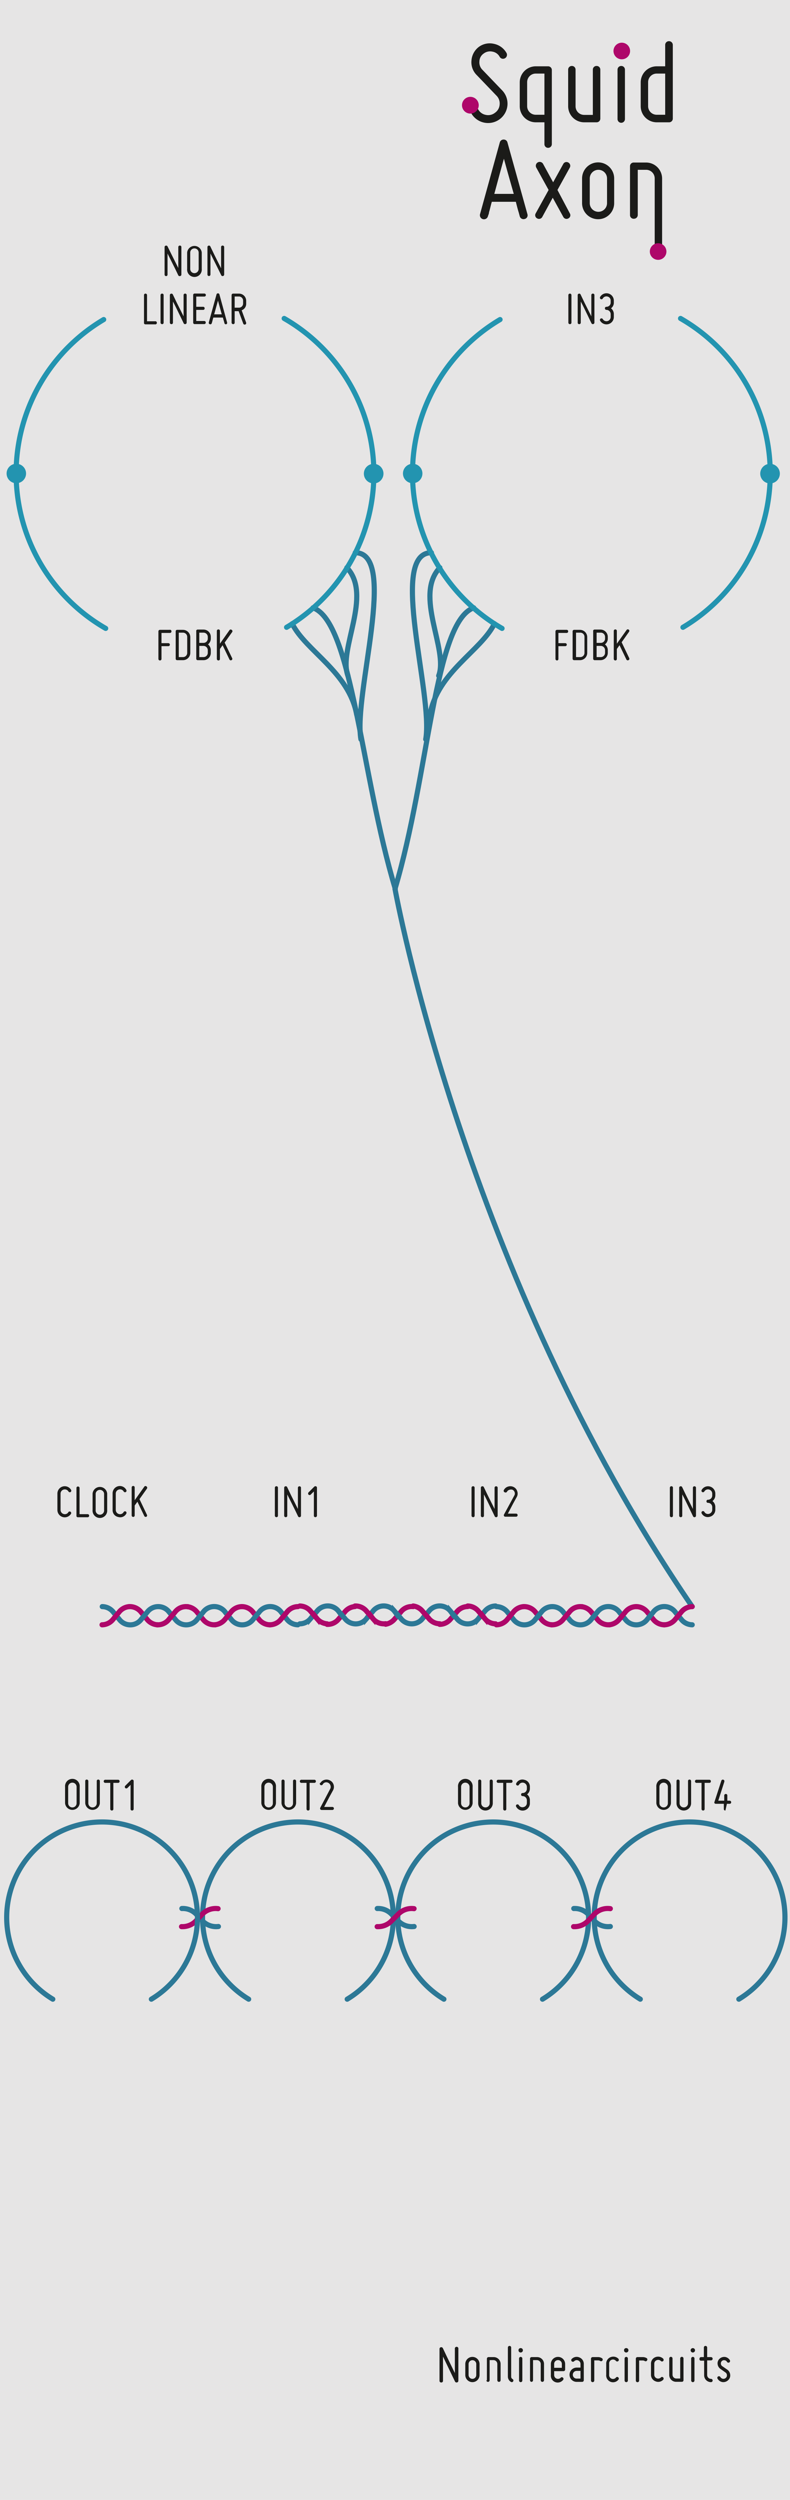 <svg id="Layer_2" data-name="Layer 2" xmlns="http://www.w3.org/2000/svg" width="40.64mm" height="128.5mm" viewBox="0 0 115.2 364.25">
  <title>squid-axon-papernoise-panel</title>
  <rect width="115.2" height="364.25" style="fill: #e6e5e5"/>
  <g>
    <path d="M45.64,88.56c5.71,2,7,24.34,12,40.95" transform="translate(0 0)" style="fill: none;stroke: #2c7896;stroke-linecap: round;stroke-miterlimit: 10;stroke-width: 0.75px"/>
    <path d="M42.61,90.88c2,4,8.25,7,9.41,13.25" transform="translate(0 0)" style="fill: none;stroke: #2c7896;stroke-linecap: round;stroke-miterlimit: 10;stroke-width: 0.75px"/>
    <path d="M50.58,82.71c3.81,4.05-1.3,11.91.16,15.75" transform="translate(0 0)" style="fill: none;stroke: #2c7896;stroke-linecap: round;stroke-miterlimit: 10;stroke-width: 0.75px"/>
    <path d="M51.8,80.53c6.33,0-.3,20.69.83,27.19" transform="translate(0 0)" style="fill: none;stroke: #2c7896;stroke-linecap: round;stroke-miterlimit: 10;stroke-width: 0.75px"/>
  </g>
  <g>
    <path d="M69.08,88.56c-5.71,2-6.53,24.34-11.48,40.95" transform="translate(0 0)" style="fill: none;stroke: #2c7896;stroke-linecap: round;stroke-miterlimit: 10;stroke-width: 0.75px"/>
    <path d="M72.1,90.88c-2,4-8.25,7-9.41,13.25" transform="translate(0 0)" style="fill: none;stroke: #2c7896;stroke-linecap: round;stroke-miterlimit: 10;stroke-width: 0.75px"/>
    <path d="M64.14,82.71c-3.82,4.05,1.29,11.91-.17,15.75" transform="translate(0 0)" style="fill: none;stroke: #2c7896;stroke-linecap: round;stroke-miterlimit: 10;stroke-width: 0.75px"/>
    <path d="M62.91,80.53c-6.32,0,.31,20.69-.83,27.19" transform="translate(0 0)" style="fill: none;stroke: #2c7896;stroke-linecap: round;stroke-miterlimit: 10;stroke-width: 0.75px"/>
  </g>
  <path d="M57.6,129.51s10.12,56.11,43.34,104.58" transform="translate(0 0)" style="fill: none;stroke: #2c7896;stroke-linecap: round;stroke-miterlimit: 10;stroke-width: 0.75px"/>
  <g>
    <path d="M72.86,15.22a1.59,1.59,0,0,0-.47-1.29l-2.88-3a2.62,2.62,0,0,1-.76-2.1,2.73,2.73,0,0,1,1.08-2A2.68,2.68,0,0,1,72,6.38,2.73,2.73,0,0,1,73.85,7.7a.57.57,0,0,1-.22.79.56.56,0,0,1-.77-.22,1.48,1.48,0,0,0-1.06-.75,1.54,1.54,0,0,0-1.28.29,1.41,1.41,0,0,0-.61,1.13,1.5,1.5,0,0,0,.43,1.22l2.88,3A2.8,2.8,0,0,1,74,15.31a2.83,2.83,0,0,1-3.38,2.56,2.82,2.82,0,0,1-1.89-1.35.59.59,0,0,1,.21-.79.58.58,0,0,1,.79.21,1.6,1.6,0,0,0,1.12.8,1.59,1.59,0,0,0,1.33-.31A1.57,1.57,0,0,0,72.86,15.22Z" transform="translate(0 0)" style="fill: #1b1b19"/>
    <path d="M75.79,15.48V12a2.34,2.34,0,0,1,2.34-2.34h1.8a.54.54,0,0,1,.54.54V21a.54.54,0,0,1-.54.54.53.53,0,0,1-.54-.54V17.82H78.13A2.34,2.34,0,0,1,75.79,15.48ZM76.87,12v3.46a1.25,1.25,0,0,0,1.26,1.26h1.26v-6H78.13A1.25,1.25,0,0,0,76.87,12Z" transform="translate(0 0)" style="fill: #1b1b19"/>
    <path d="M82.85,15.48V10.15a.53.53,0,0,1,.54-.54.53.53,0,0,1,.54.54v5.33a1.25,1.25,0,0,0,1.26,1.26h1.26V10.15A.53.53,0,0,1,87,9.61a.53.53,0,0,1,.54.54v7.13a.54.54,0,0,1-.54.54h-1.8A2.34,2.34,0,0,1,82.85,15.48Z" transform="translate(0 0)" style="fill: #1b1b19"/>
    <path d="M89.87,7.45a.72.72,0,0,1,1.44,0,.72.72,0,1,1-1.44,0Zm.72,10.44a.54.54,0,0,1-.54-.54v-7.2a.54.54,0,0,1,.54-.54.53.53,0,0,1,.54.54v7.2A.54.54,0,0,1,90.59,17.89Z" transform="translate(0 0)" style="fill: #1b1b19"/>
    <path d="M93.43,15.48V12a2.34,2.34,0,0,1,2.34-2.34H97V6.55A.54.54,0,0,1,97.57,6a.55.55,0,0,1,.54.55V17.28a.54.54,0,0,1-.54.54h-1.8A2.34,2.34,0,0,1,93.43,15.48ZM94.51,12v3.46a1.25,1.25,0,0,0,1.26,1.26H97v-6H95.77A1.25,1.25,0,0,0,94.51,12Z" transform="translate(0 0)" style="fill: #1b1b19"/>
    <path d="M76.5,31.91a.57.57,0,0,1-.71-.4c-.05-.18-.1-.38-.16-.59-.12-.38-.25-.89-.41-1.52h-3.5c-.19.63-.28,1.14-.41,1.52,0,.21-.11.41-.16.59A.58.58,0,0,1,70,31.2l2.88-10.44a.57.57,0,0,1,.56-.43.56.56,0,0,1,.56.43L76.91,31.2A.55.55,0,0,1,76.5,31.91Zm-3-8.84c-.38,1.29-.93,3.4-1.42,5.18h2.84C74.41,26.47,73.81,24.36,73.47,23.07Z" transform="translate(0 0)" style="fill: #1b1b19"/>
    <path d="M78.11,31.1,80,27.68l-1.8-3.26a.54.54,0,0,1,1-.53l1.46,2.67,1.48-2.67a.52.52,0,0,1,.73-.21.54.54,0,0,1,.22.74l-1.8,3.26L83.1,31.1a.51.51,0,0,1-.22.72.53.53,0,0,1-.73-.2L80.6,28.81l-1.53,2.81a.54.54,0,0,1-.74.2A.52.52,0,0,1,78.11,31.1Z" transform="translate(0 0)" style="fill: #1b1b19"/>
    <path d="M84.88,29.55V26a2.34,2.34,0,0,1,4.68,0v3.6a2.34,2.34,0,0,1-4.68,0ZM86,26v3.6a1.26,1.26,0,1,0,2.52,0V26A1.26,1.26,0,0,0,86,26Z" transform="translate(0 0)" style="fill: #1b1b19"/>
    <path d="M91.87,31.35V24.22a.53.53,0,0,1,.54-.54h1.8A2.34,2.34,0,0,1,96.55,26V36.35a.55.55,0,0,1-.54.54.53.53,0,0,1-.54-.54V26a1.25,1.25,0,0,0-1.26-1.26H93v6.59a.55.55,0,0,1-.54.54A.53.53,0,0,1,91.87,31.35Z" transform="translate(0 0)" style="fill: #1b1b19"/>
  </g>
  <g>
    <g>
      <path d="M41.44,46.4a26.07,26.07,0,0,1,.35,45" transform="translate(0 0)" style="fill: none;stroke: #2394b0;stroke-linecap: round;stroke-miterlimit: 10;stroke-width: 0.75px"/>
      <path d="M15.41,91.56a26.06,26.06,0,0,1-.29-45" transform="translate(0 0)" style="fill: none;stroke: #2394b0;stroke-linecap: round;stroke-miterlimit: 10;stroke-width: 0.75px"/>
    </g>
    <circle cx="2.38" cy="68.99" r="1.42" style="fill: #2394b0"/>
    <path d="M55.92,69a1.43,1.43,0,1,1-1.43-1.42A1.43,1.43,0,0,1,55.92,69Z" transform="translate(0 0)" style="fill: #2394b0"/>
  </g>
  <g>
    <g>
      <path d="M99.24,46.4a26.07,26.07,0,0,1,.35,45" transform="translate(0 0)" style="fill: none;stroke: #2394b0;stroke-linecap: round;stroke-miterlimit: 10;stroke-width: 0.75px"/>
      <path d="M73.21,91.56a26.06,26.06,0,0,1-.29-45" transform="translate(0 0)" style="fill: none;stroke: #2394b0;stroke-linecap: round;stroke-miterlimit: 10;stroke-width: 0.75px"/>
    </g>
    <circle cx="60.18" cy="68.99" r="1.42" style="fill: #2394b0"/>
    <path d="M113.72,69a1.43,1.43,0,1,1-1.43-1.42A1.43,1.43,0,0,1,113.72,69Z" transform="translate(0 0)" style="fill: #2394b0"/>
  </g>
  <path d="M91.88,7.43a1.21,1.21,0,1,1-1.21-1.21A1.21,1.21,0,0,1,91.88,7.43Z" transform="translate(0 0)" style="fill: #ae076a"/>
  <path d="M97.18,36.65A1.21,1.21,0,1,1,96,35.44,1.22,1.22,0,0,1,97.18,36.65Z" transform="translate(0 0)" style="fill: #ae076a"/>
  <path d="M69.81,15.33a1.22,1.22,0,1,1-1.22-1.22A1.22,1.22,0,0,1,69.81,15.33Z" transform="translate(0 0)" style="fill: #ae076a"/>
  <g>
    <path d="M26,40.12c-.19-.4-.38-.8-.57-1.18l-1-2V40a.21.21,0,0,1-.22.23A.22.22,0,0,1,24,40V36a.21.21,0,0,1,.18-.21.22.22,0,0,1,.25.11L25,37.05l1,2V36a.22.22,0,0,1,.23-.22.21.21,0,0,1,.22.22V40a.22.22,0,0,1-.17.22A.23.23,0,0,1,26,40.12Z" transform="translate(0 0)" style="fill: #1b1b19"/>
    <path d="M27.29,39.18V36.8a1.07,1.07,0,0,1,2.13,0v2.38a1.07,1.07,0,1,1-2.13,0Zm.45-2.38v2.38a.61.61,0,0,0,.61.62.62.62,0,0,0,.62-.62V36.8a.62.62,0,0,0-.62-.61A.61.61,0,0,0,27.74,36.8Z" transform="translate(0 0)" style="fill: #1b1b19"/>
    <path d="M32.27,40.12l-.58-1.18-1-2V40a.22.22,0,1,1-.44,0V36a.21.21,0,0,1,.17-.21.21.21,0,0,1,.25.11l.57,1.19,1,2V36a.21.21,0,0,1,.22-.22.22.22,0,0,1,.23.22V40a.23.23,0,0,1-.18.22A.22.22,0,0,1,32.27,40.12Z" transform="translate(0 0)" style="fill: #1b1b19"/>
    <path d="M21,47V43a.21.21,0,0,1,.22-.22.22.22,0,0,1,.22.22v3.81H22.6a.23.23,0,1,1,0,.45H21.2A.21.21,0,0,1,21,47Z" transform="translate(0 0)" style="fill: #1b1b19"/>
    <path d="M23.41,47V43a.22.22,0,0,1,.23-.22.21.21,0,0,1,.22.22V47a.21.21,0,0,1-.22.23A.23.23,0,0,1,23.41,47Z" transform="translate(0 0)" style="fill: #1b1b19"/>
    <path d="M26.79,47.12c-.19-.4-.38-.8-.57-1.18-.32-.65-.7-1.46-1-2V47a.21.21,0,0,1-.22.23.22.22,0,0,1-.23-.23V43a.21.21,0,0,1,.18-.21.22.22,0,0,1,.25.11l.57,1.19,1,2V43a.21.21,0,0,1,.23-.22.21.21,0,0,1,.22.22V47a.22.22,0,0,1-.17.22A.23.23,0,0,1,26.79,47.12Z" transform="translate(0 0)" style="fill: #1b1b19"/>
    <path d="M28.4,42.77h1.4a.22.22,0,1,1,0,.44H28.62V44.7h1a.21.21,0,0,1,.22.22.21.21,0,0,1-.22.23h-1v1.62H29.8A.21.21,0,0,1,30,47a.21.21,0,0,1-.22.22H28.4a.21.21,0,0,1-.23-.22V43A.21.21,0,0,1,28.4,42.77Z" transform="translate(0 0)" style="fill: #1b1b19"/>
    <path d="M33,47.24a.21.21,0,0,1-.27-.15l-.06-.23c-.05-.15-.1-.35-.17-.59H31.11c-.08.24-.12.44-.16.59s-.05.16-.07.23a.21.21,0,0,1-.28.15.21.21,0,0,1-.15-.27l1.12-4.06a.21.21,0,0,1,.22-.17.21.21,0,0,1,.21.17L33.12,47A.21.21,0,0,1,33,47.24ZM31.79,43.8c-.15.51-.37,1.33-.56,2h1.11C32.15,45.13,31.92,44.31,31.79,43.8Z" transform="translate(0 0)" style="fill: #1b1b19"/>
    <path d="M35.24,45.21,35.89,47a.22.22,0,0,1-.42.15l-.67-1.81h-.58V47a.21.21,0,0,1-.22.23.23.23,0,0,1-.23-.23V43a.22.22,0,0,1,.23-.22h.84a1.05,1.05,0,0,1,1.06,1.06v.39A1,1,0,0,1,35.24,45.21Zm.21-1v-.39a.61.61,0,0,0-.61-.62h-.62v1.63h.62A.61.61,0,0,0,35.45,44.22Z" transform="translate(0 0)" style="fill: #1b1b19"/>
  </g>
  <g>
    <path d="M82.88,47V43a.22.22,0,0,1,.22-.22.22.22,0,0,1,.23.22V47a.22.22,0,0,1-.23.23A.22.22,0,0,1,82.88,47Z" transform="translate(0 0)" style="fill: #1b1b19"/>
    <path d="M86.26,47.12c-.2-.4-.39-.8-.57-1.18-.32-.65-.7-1.46-1-2V47a.22.22,0,0,1-.23.23.21.21,0,0,1-.22-.23V43a.21.21,0,0,1,.17-.21.21.21,0,0,1,.25.11l.57,1.19,1,2V43a.21.21,0,0,1,.22-.22.21.21,0,0,1,.23.22V47a.22.22,0,0,1-.18.22A.22.22,0,0,1,86.26,47.12Z" transform="translate(0 0)" style="fill: #1b1b19"/>
    <path d="M89.05,46.18v-.42a.62.62,0,0,0-.61-.61.22.22,0,0,1-.23-.23.21.21,0,0,1,.23-.22.61.61,0,0,0,.61-.62V43.8a.6.6,0,0,0-.45-.59.61.61,0,0,0-.7.28.22.22,0,0,1-.3.09.23.23,0,0,1-.09-.31,1.07,1.07,0,0,1,2,.53v.28a1,1,0,0,1-.41.84,1.07,1.07,0,0,1,.41.84v.42a1.07,1.07,0,0,1-2,.54.23.23,0,0,1,.09-.31.23.23,0,0,1,.3.08.61.61,0,0,0,.7.29A.62.62,0,0,0,89.05,46.18Z" transform="translate(0 0)" style="fill: #1b1b19"/>
  </g>
  <g>
    <path d="M23.1,96V92a.22.22,0,0,1,.22-.23h1.41A.21.21,0,0,1,25,92a.21.21,0,0,1-.22.22H23.55v1.49h1a.22.22,0,1,1,0,.44h-1V96a.22.22,0,0,1-.23.23A.22.22,0,0,1,23.1,96Z" transform="translate(0 0)" style="fill: #1b1b19"/>
    <path d="M27.75,92.8v2.32a1.07,1.07,0,0,1-1.07,1.07h-.84a.21.21,0,0,1-.22-.23V92a.21.21,0,0,1,.22-.23h.84A1.07,1.07,0,0,1,27.75,92.8Zm-1.07-.62h-.61v3.56h.61a.61.61,0,0,0,.62-.62V92.8A.62.62,0,0,0,26.68,92.18Z" transform="translate(0 0)" style="fill: #1b1b19"/>
    <path d="M28.84,91.73h.84a1.06,1.06,0,0,1,1.06,1.07v.25a1.07,1.07,0,0,1-.41.84,1.07,1.07,0,0,1,.41.84v.39a1.06,1.06,0,0,1-1.06,1.07h-.84a.21.21,0,0,1-.22-.23V92A.21.21,0,0,1,28.84,91.73Zm.84.45h-.62v1.49h.62a.62.62,0,0,0,.62-.62V92.8A.62.62,0,0,0,29.68,92.18Zm0,1.93h-.62v1.63h.62a.62.62,0,0,0,.62-.62v-.39A.63.63,0,0,0,29.68,94.11Z" transform="translate(0 0)" style="fill: #1b1b19"/>
    <path d="M33.75,96.19a.21.21,0,0,1-.29-.1l-1-2.08-.39.55V96a.21.21,0,0,1-.22.23.23.23,0,0,1-.23-.23V91.93a.22.22,0,0,1,.23-.22.21.21,0,0,1,.22.22v1.86l1.41-2a.22.22,0,0,1,.32,0,.21.21,0,0,1,.05.31l-1.09,1.53,1.11,2.3A.21.21,0,0,1,33.75,96.19Z" transform="translate(0 0)" style="fill: #1b1b19"/>
  </g>
  <g>
    <path d="M81,96V92a.23.23,0,0,1,.23-.23h1.4a.21.21,0,0,1,.22.23.21.21,0,0,1-.22.22H81.43v1.49h1a.22.22,0,0,1,0,.44h-1V96a.21.21,0,0,1-.22.23A.23.23,0,0,1,81,96Z" transform="translate(0 0)" style="fill: #1b1b19"/>
    <path d="M85.63,92.8v2.32a1.06,1.06,0,0,1-1.06,1.07h-.84A.22.22,0,0,1,83.5,96V92a.22.22,0,0,1,.23-.23h.84A1.06,1.06,0,0,1,85.63,92.8Zm-1.06-.62H84v3.56h.62a.61.61,0,0,0,.61-.62V92.8A.61.61,0,0,0,84.57,92.18Z" transform="translate(0 0)" style="fill: #1b1b19"/>
    <path d="M86.72,91.73h.84a1.07,1.07,0,0,1,1.07,1.07v.25a1.05,1.05,0,0,1-.42.84,1.05,1.05,0,0,1,.42.84v.39a1.07,1.07,0,0,1-1.07,1.07h-.84A.21.21,0,0,1,86.5,96V92A.21.21,0,0,1,86.72,91.73Zm.84.45H87v1.49h.61a.62.62,0,0,0,.62-.62V92.8A.62.62,0,0,0,87.56,92.18Zm0,1.93H87v1.63h.61a.62.62,0,0,0,.62-.62v-.39A.63.63,0,0,0,87.56,94.11Z" transform="translate(0 0)" style="fill: #1b1b19"/>
    <path d="M91.64,96.19a.22.22,0,0,1-.3-.1l-1-2.08-.39.55V96a.21.21,0,0,1-.22.23.23.23,0,0,1-.23-.23V91.93a.22.22,0,0,1,.23-.22.21.21,0,0,1,.22.22v1.86l1.42-2a.22.22,0,1,1,.36.26l-1.08,1.53,1.1,2.3A.22.22,0,0,1,91.64,96.19Z" transform="translate(0 0)" style="fill: #1b1b19"/>
  </g>
  <g>
    <path d="M50.63,291.29a13.91,13.91,0,1,0-14.37,0" transform="translate(0 0)" style="fill: none;stroke: #2c7896;stroke-linecap: round;stroke-miterlimit: 10;stroke-width: 0.75px"/>
    <circle cx="43.44" cy="279.4" r="16.81" style="fill: none"/>
  </g>
  <g>
    <path d="M79.11,291.29a13.91,13.91,0,1,0-14.38,0" transform="translate(0 0)" style="fill: none;stroke: #2c7896;stroke-linecap: round;stroke-miterlimit: 10;stroke-width: 0.75px"/>
    <circle cx="71.92" cy="279.4" r="16.81" style="fill: none"/>
  </g>
  <path d="M107.74,291.29a13.91,13.91,0,1,0-14.37,0" transform="translate(0 0)" style="fill: none;stroke: #2c7896;stroke-linecap: round;stroke-miterlimit: 10;stroke-width: 0.75px"/>
  <g>
    <path d="M31.85,278.1" transform="translate(0 0)" style="fill: none;stroke: #ae076a;stroke-linecap: round;stroke-miterlimit: 10;stroke-width: 0.75px"/>
    <path d="M26.47,280.72" transform="translate(0 0)" style="fill: none;stroke: #ae076a;stroke-linecap: round;stroke-miterlimit: 10;stroke-width: 0.75px"/>
    <path d="M26.47,278.08" transform="translate(0 0)" style="fill: none;stroke: #2c7896;stroke-linecap: round;stroke-miterlimit: 10;stroke-width: 0.75px"/>
    <path d="M31.85,280.7a2.75,2.75,0,0,1-2.27-.77l-1-1.06a2.71,2.71,0,0,0-2.06-.79" transform="translate(0 0)" style="fill: none;stroke: #2c7896;stroke-linecap: round;stroke-miterlimit: 10;stroke-width: 0.75px"/>
    <path d="M31.85,280.7" transform="translate(0 0)" style="fill: none;stroke: #2c7896;stroke-linecap: round;stroke-miterlimit: 10;stroke-width: 0.75px"/>
    <path d="M26.47,280.72a2.74,2.74,0,0,0,2.06-.79l1-1.06a2.72,2.72,0,0,1,2.27-.77" transform="translate(0 0)" style="fill: none;stroke: #ae076a;stroke-linecap: round;stroke-miterlimit: 10;stroke-width: 0.75px"/>
  </g>
  <g>
    <path d="M60.39,278.1" transform="translate(0 0)" style="fill: none;stroke: #ae076a;stroke-linecap: round;stroke-miterlimit: 10;stroke-width: 0.75px"/>
    <path d="M55,280.72" transform="translate(0 0)" style="fill: none;stroke: #ae076a;stroke-linecap: round;stroke-miterlimit: 10;stroke-width: 0.75px"/>
    <path d="M55,278.08" transform="translate(0 0)" style="fill: none;stroke: #2c7896;stroke-linecap: round;stroke-miterlimit: 10;stroke-width: 0.75px"/>
    <path d="M60.39,280.7a2.74,2.74,0,0,1-2.27-.77l-1.06-1.06a2.69,2.69,0,0,0-2.05-.79" transform="translate(0 0)" style="fill: none;stroke: #2c7896;stroke-linecap: round;stroke-miterlimit: 10;stroke-width: 0.75px"/>
    <path d="M60.39,280.7" transform="translate(0 0)" style="fill: none;stroke: #2c7896;stroke-linecap: round;stroke-miterlimit: 10;stroke-width: 0.75px"/>
    <path d="M55,280.72a2.73,2.73,0,0,0,2.05-.79l1.06-1.06a2.72,2.72,0,0,1,2.27-.77" transform="translate(0 0)" style="fill: none;stroke: #ae076a;stroke-linecap: round;stroke-miterlimit: 10;stroke-width: 0.75px"/>
  </g>
  <g>
    <path d="M89,278.1" transform="translate(0 0)" style="fill: none;stroke: #ae076a;stroke-linecap: round;stroke-miterlimit: 10;stroke-width: 0.75px"/>
    <path d="M83.64,280.72" transform="translate(0 0)" style="fill: none;stroke: #ae076a;stroke-linecap: round;stroke-miterlimit: 10;stroke-width: 0.75px"/>
    <path d="M83.64,278.08" transform="translate(0 0)" style="fill: none;stroke: #2c7896;stroke-linecap: round;stroke-miterlimit: 10;stroke-width: 0.75px"/>
    <path d="M89,280.7a2.75,2.75,0,0,1-2.27-.77l-1-1.06a2.73,2.73,0,0,0-2.06-.79" transform="translate(0 0)" style="fill: none;stroke: #2c7896;stroke-linecap: round;stroke-miterlimit: 10;stroke-width: 0.75px"/>
    <path d="M89,280.7" transform="translate(0 0)" style="fill: none;stroke: #2c7896;stroke-linecap: round;stroke-miterlimit: 10;stroke-width: 0.75px"/>
    <path d="M83.64,280.72a2.75,2.75,0,0,0,2.06-.79l1-1.06A2.72,2.72,0,0,1,89,278.1" transform="translate(0 0)" style="fill: none;stroke: #ae076a;stroke-linecap: round;stroke-miterlimit: 10;stroke-width: 0.75px"/>
  </g>
  <g>
    <path d="M66.35,347l-.65-1.35c-.36-.75-.8-1.67-1.1-2.28v3.52a.24.24,0,0,1-.26.25.24.24,0,0,1-.25-.25v-4.64a.25.25,0,0,1,.2-.25.27.27,0,0,1,.29.14l.64,1.35,1.11,2.28v-3.52a.26.26,0,1,1,.51,0v4.64a.24.24,0,0,1-.2.24A.25.25,0,0,1,66.35,347Z" transform="translate(0 0)" style="fill: #1b1b19"/>
    <path d="M67.85,346.05v-1.6a1,1,0,0,1,2.08,0v1.6a1,1,0,0,1-2.08,0Zm.48-1.6v1.6a.56.56,0,1,0,1.12,0v-1.6a.56.56,0,1,0-1.12,0Z" transform="translate(0 0)" style="fill: #1b1b19"/>
    <path d="M71,346.85v-3.17a.24.24,0,0,1,.24-.24H72a1,1,0,0,1,1,1v2.37a.24.24,0,1,1-.48,0v-2.37a.56.56,0,0,0-.56-.56h-.56v2.93a.24.24,0,0,1-.48,0Z" transform="translate(0 0)" style="fill: #1b1b19"/>
    <path d="M74.06,346.29v-4.24a.24.24,0,0,1,.24-.24.23.23,0,0,1,.24.24v4.24a.39.39,0,0,0,.2.35.23.23,0,0,1,.09.33.23.23,0,0,1-.33.08A.9.9,0,0,1,74.06,346.29Z" transform="translate(0 0)" style="fill: #1b1b19"/>
    <path d="M75.61,342.45a.3.3,0,0,1,.32-.32.31.31,0,0,1,.32.32.32.32,0,0,1-.32.32A.31.31,0,0,1,75.61,342.45Zm.32,4.64a.24.24,0,0,1-.24-.24v-3.2a.24.24,0,1,1,.48,0v3.2A.24.24,0,0,1,75.93,347.09Z" transform="translate(0 0)" style="fill: #1b1b19"/>
    <path d="M77.29,346.85v-3.17a.23.23,0,0,1,.24-.24h.8a1,1,0,0,1,1,1v2.37a.25.25,0,0,1-.24.24.24.24,0,0,1-.24-.24v-2.37a.56.56,0,0,0-.56-.56h-.56v2.93a.24.24,0,0,1-.24.24A.24.24,0,0,1,77.29,346.85Z" transform="translate(0 0)" style="fill: #1b1b19"/>
    <path d="M80.33,346.05v-1.6a1,1,0,0,1,2.08,0v.8a.24.24,0,0,1-.24.24H80.81v.56a.55.55,0,0,0,.34.52.57.57,0,0,0,.61-.12.22.22,0,0,1,.34,0,.19.19,0,0,1,.07.16.22.22,0,0,1-.07.17,1,1,0,0,1-1.77-.73Zm.48-1.6V345h1.12v-.56a.55.55,0,0,0-.56-.56A.55.55,0,0,0,80.81,344.45Z" transform="translate(0 0)" style="fill: #1b1b19"/>
    <path d="M84.65,344.43a.54.54,0,0,0-.34-.5.51.51,0,0,0-.59.12.27.27,0,0,1-.18.07.24.24,0,0,1-.24-.24.24.24,0,0,1,.07-.17,1,1,0,0,1,1.12-.22,1,1,0,0,1,.64.94v2.38a.24.24,0,0,1-.24.24h-.8a1,1,0,1,1,0-2.08h.56Zm-.56,2.14h.56v-1.12h-.56a.56.56,0,0,0-.56.56A.55.55,0,0,0,84.09,346.57Z" transform="translate(0 0)" style="fill: #1b1b19"/>
    <path d="M86.18,346.85v-3.17a.24.24,0,0,1,.24-.24h.8a1,1,0,0,1,.52.14.24.24,0,1,1-.24.41.55.55,0,0,0-.28-.07h-.56v2.93a.24.24,0,0,1-.24.24A.24.24,0,0,1,86.18,346.85Z" transform="translate(0 0)" style="fill: #1b1b19"/>
    <path d="M88.4,346.05v-1.6a1,1,0,0,1,.64-1,1.05,1.05,0,0,1,1.13.22.29.29,0,0,1,.07.18.24.24,0,0,1-.07.16.24.24,0,0,1-.17.07.26.26,0,0,1-.17-.07.56.56,0,0,0-1,.4v1.6a.56.56,0,0,0,1,.4.23.23,0,0,1,.17-.08.21.21,0,0,1,.17.08.22.22,0,0,1,.07.16.26.26,0,0,1-.07.17,1,1,0,0,1-1.77-.73Z" transform="translate(0 0)" style="fill: #1b1b19"/>
    <path d="M91,342.45a.3.3,0,0,1,.32-.32.31.31,0,0,1,.32.32.32.32,0,0,1-.32.32A.31.31,0,0,1,91,342.45Zm.32,4.64a.24.24,0,0,1-.24-.24v-3.2a.24.24,0,0,1,.48,0v3.2A.24.24,0,0,1,91.36,347.09Z" transform="translate(0 0)" style="fill: #1b1b19"/>
    <path d="M92.72,346.85v-3.17a.23.23,0,0,1,.24-.24h.8a1.1,1.1,0,0,1,.52.14.23.23,0,0,1,.09.32A.24.24,0,0,1,94,344a.58.58,0,0,0-.28-.07H93.2v2.93a.24.24,0,0,1-.24.24A.24.24,0,0,1,92.72,346.85Z" transform="translate(0 0)" style="fill: #1b1b19"/>
    <path d="M94.93,346.05v-1.6a1,1,0,0,1,.64-1,1.07,1.07,0,0,1,1.14.22.28.28,0,0,1,.06.18.23.23,0,0,1-.06.16.27.27,0,0,1-.18.07.24.24,0,0,1-.16-.07.55.55,0,0,0-.61-.12.54.54,0,0,0-.35.52v1.6a.56.56,0,0,0,.35.52.57.57,0,0,0,.61-.12.21.21,0,0,1,.16-.08.23.23,0,0,1,.18.08.21.21,0,0,1,.06.16.25.25,0,0,1-.06.17,1,1,0,0,1-1.14.22A1,1,0,0,1,94.93,346.05Z" transform="translate(0 0)" style="fill: #1b1b19"/>
    <path d="M97.59,346v-2.36a.24.24,0,0,1,.48,0V346a.55.55,0,0,0,.56.56h.56v-2.92a.24.24,0,1,1,.48,0v3.16a.23.23,0,0,1-.24.24h-.8A1,1,0,0,1,97.59,346Z" transform="translate(0 0)" style="fill: #1b1b19"/>
    <path d="M100.71,342.45a.32.32,0,0,1,.64,0,.32.32,0,0,1-.64,0Zm.32,4.64a.24.24,0,0,1-.24-.24v-3.2a.24.24,0,0,1,.24-.24.23.23,0,0,1,.24.24v3.2A.24.24,0,0,1,101,347.09Z" transform="translate(0 0)" style="fill: #1b1b19"/>
    <path d="M102,343.68a.23.23,0,0,1,.24-.24h.4v-1.39a.23.23,0,0,1,.24-.24.24.24,0,0,1,.24.24v1.39h.56a.24.24,0,0,1,0,.48h-.56v2.13a.56.56,0,0,0,.56.56.24.24,0,0,1,.24.24.24.24,0,0,1-.24.24,1,1,0,0,1-1-1v-2.13h-.4A.23.23,0,0,1,102,343.68Z" transform="translate(0 0)" style="fill: #1b1b19"/>
    <path d="M106,346.06a.48.48,0,0,0-.21-.38l-.75-.53a1,1,0,0,1-.4-.72.9.9,0,0,1,.31-.77,1,1,0,0,1,.79-.24,1,1,0,0,1,.69.47.24.24,0,0,1-.42.24.44.44,0,0,0-.34-.23.45.45,0,0,0-.4.11.48.48,0,0,0-.15.39.45.45,0,0,0,.2.36l.75.52a1,1,0,0,1,.41.75.91.91,0,0,1-.32.79,1,1,0,0,1-.81.26,1,1,0,0,1-.71-.49.23.23,0,0,1,.08-.33.24.24,0,0,1,.33.09.53.53,0,0,0,.37.25.51.51,0,0,0,.42-.13A.46.46,0,0,0,106,346.06Z" transform="translate(0 0)" style="fill: #1b1b19"/>
  </g>
  <g>
    <path d="M35.28,234.09a2.07,2.07,0,0,1,1.61.8l.87,1.05a2.08,2.08,0,0,0,1.6.8" transform="translate(0 0)" style="fill: none;stroke: #ae076a;stroke-linecap: round;stroke-miterlimit: 10;stroke-width: 0.75px"/>
    <path d="M27.4,234.11a2.11,2.11,0,0,1,1.33.78l.87,1.05a2.05,2.05,0,0,0,1.81.79" transform="translate(0 0)" style="fill: none;stroke: #ae076a;stroke-linecap: round;stroke-miterlimit: 10;stroke-width: 0.75px"/>
    <path d="M18.87,234.09a2.09,2.09,0,0,1,1.7.8l.87,1.05a2.11,2.11,0,0,0,1.5.8" transform="translate(0 0)" style="fill: none;stroke: #ae076a;stroke-linecap: round;stroke-miterlimit: 10;stroke-width: 0.75px"/>
    <path d="M14.88,234.09" transform="translate(0 0)" style="fill: none;stroke: #2c7896;stroke-linecap: round;stroke-miterlimit: 10;stroke-width: 0.75px"/>
    <path d="M43.44,236.74a2.08,2.08,0,0,1-1.6-.8L41,234.89a2,2,0,0,0-3.21,0l-.87,1.05a2,2,0,0,1-3.21,0l-.87-1.05a2,2,0,0,0-3.21,0l-.87,1.05a2,2,0,0,1-3.21,0l-.88-1.05a2,2,0,0,0-3.2,0l-.87,1.05a2,2,0,0,1-3.21,0l-.87-1.05a2.09,2.09,0,0,0-1.61-.8" transform="translate(0 0)" style="fill: none;stroke: #2c7896;stroke-linecap: round;stroke-miterlimit: 10;stroke-width: 0.75px"/>
    <path d="M39.36,236.74a2.1,2.1,0,0,0,1.61-.8l.87-1.05a2.08,2.08,0,0,1,1.6-.8" transform="translate(0 0)" style="fill: none;stroke: #ae076a;stroke-linecap: round;stroke-miterlimit: 10;stroke-width: 0.75px"/>
    <path d="M31.41,236.73a2.14,2.14,0,0,0,1.4-.79l.87-1.05a2.05,2.05,0,0,1,1.6-.8" transform="translate(0 0)" style="fill: none;stroke: #ae076a;stroke-linecap: round;stroke-miterlimit: 10;stroke-width: 0.75px"/>
    <path d="M22.94,236.74a2.06,2.06,0,0,0,1.7-.8l.88-1.05a2,2,0,0,1,1.88-.78" transform="translate(0 0)" style="fill: none;stroke: #ae076a;stroke-linecap: round;stroke-miterlimit: 10;stroke-width: 0.75px"/>
    <path d="M14.88,236.74a2.09,2.09,0,0,0,1.61-.8l.87-1.05a2.09,2.09,0,0,1,1.51-.8" transform="translate(0 0)" style="fill: none;stroke: #ae076a;stroke-linecap: round;stroke-miterlimit: 10;stroke-width: 0.75px"/>
  </g>
  <g>
    <path d="M64.12,236.68a2.08,2.08,0,0,0,1.6-.8l.87-1a2.09,2.09,0,0,1,1.61-.8" transform="translate(0 0)" style="fill: none;stroke: #ae076a;stroke-linecap: round;stroke-miterlimit: 10;stroke-width: 0.75px"/>
    <path d="M56.24,236.66a2.21,2.21,0,0,0,1.32-.78l.88-1a2,2,0,0,1,1.81-.79" transform="translate(0 0)" style="fill: none;stroke: #ae076a;stroke-linecap: round;stroke-miterlimit: 10;stroke-width: 0.75px"/>
    <path d="M47.7,236.68a2.06,2.06,0,0,0,1.7-.8l.87-1a2.11,2.11,0,0,1,1.5-.8" transform="translate(0 0)" style="fill: none;stroke: #ae076a;stroke-linecap: round;stroke-miterlimit: 10;stroke-width: 0.75px"/>
    <path d="M43.72,236.68" transform="translate(0 0)" style="fill: none;stroke: #2c7896;stroke-linecap: round;stroke-miterlimit: 10;stroke-width: 0.75px"/>
    <path d="M72.27,234a2.08,2.08,0,0,0-1.6.8l-.87,1a2,2,0,0,1-3.21,0l-.87-1a2,2,0,0,0-3.21,0l-.87,1a2,2,0,0,1-3.2,0l-.88-1a2,2,0,0,0-3.21,0l-.87,1a2,2,0,0,1-3.21,0l-.87-1a2,2,0,0,0-3.21,0l-.87,1a2.08,2.08,0,0,1-1.6.8" transform="translate(0 0)" style="fill: none;stroke: #2c7896;stroke-linecap: round;stroke-miterlimit: 10;stroke-width: 0.75px"/>
    <path d="M68.2,234a2.08,2.08,0,0,1,1.6.8l.87,1a2.08,2.08,0,0,0,1.6.8" transform="translate(0 0)" style="fill: none;stroke: #ae076a;stroke-linecap: round;stroke-miterlimit: 10;stroke-width: 0.75px"/>
    <path d="M60.25,234a2.12,2.12,0,0,1,1.39.79l.87,1a2.09,2.09,0,0,0,1.61.8" transform="translate(0 0)" style="fill: none;stroke: #ae076a;stroke-linecap: round;stroke-miterlimit: 10;stroke-width: 0.75px"/>
    <path d="M51.77,234a2.07,2.07,0,0,1,1.71.8l.87,1a2.05,2.05,0,0,0,1.89.78" transform="translate(0 0)" style="fill: none;stroke: #ae076a;stroke-linecap: round;stroke-miterlimit: 10;stroke-width: 0.75px"/>
    <path d="M43.72,234a2.08,2.08,0,0,1,1.6.8l.87,1a2.15,2.15,0,0,0,1.51.8" transform="translate(0 0)" style="fill: none;stroke: #ae076a;stroke-linecap: round;stroke-miterlimit: 10;stroke-width: 0.75px"/>
  </g>
  <g>
    <path d="M92.78,234.09a2.07,2.07,0,0,1,1.61.8l.87,1.05a2.08,2.08,0,0,0,1.6.8" transform="translate(0 0)" style="fill: none;stroke: #ae076a;stroke-linecap: round;stroke-miterlimit: 10;stroke-width: 0.75px"/>
    <path d="M84.9,234.11a2.11,2.11,0,0,1,1.33.78l.87,1.05a2.05,2.05,0,0,0,1.81.79" transform="translate(0 0)" style="fill: none;stroke: #ae076a;stroke-linecap: round;stroke-miterlimit: 10;stroke-width: 0.75px"/>
    <path d="M76.37,234.09a2.09,2.09,0,0,1,1.7.8l.87,1.05a2.11,2.11,0,0,0,1.5.8" transform="translate(0 0)" style="fill: none;stroke: #ae076a;stroke-linecap: round;stroke-miterlimit: 10;stroke-width: 0.75px"/>
    <path d="M72.38,234.09" transform="translate(0 0)" style="fill: none;stroke: #2c7896;stroke-linecap: round;stroke-miterlimit: 10;stroke-width: 0.75px"/>
    <path d="M100.94,236.74a2.08,2.08,0,0,1-1.6-.8l-.87-1.05a2,2,0,0,0-3.21,0l-.87,1.05a2,2,0,0,1-3.21,0l-.87-1.05a2,2,0,0,0-3.21,0l-.87,1.05a2,2,0,0,1-3.21,0l-.88-1.05a2,2,0,0,0-3.2,0l-.87,1.05a2,2,0,0,1-3.21,0L74,234.89a2.09,2.09,0,0,0-1.61-.8" transform="translate(0 0)" style="fill: none;stroke: #2c7896;stroke-linecap: round;stroke-miterlimit: 10;stroke-width: 0.75px"/>
    <path d="M96.86,236.74a2.1,2.1,0,0,0,1.61-.8l.87-1.05a2.08,2.08,0,0,1,1.6-.8" transform="translate(0 0)" style="fill: none;stroke: #ae076a;stroke-linecap: round;stroke-miterlimit: 10;stroke-width: 0.75px"/>
    <path d="M88.91,236.73a2.14,2.14,0,0,0,1.4-.79l.87-1.05a2.05,2.05,0,0,1,1.6-.8" transform="translate(0 0)" style="fill: none;stroke: #ae076a;stroke-linecap: round;stroke-miterlimit: 10;stroke-width: 0.75px"/>
    <path d="M80.44,236.74a2.06,2.06,0,0,0,1.7-.8l.88-1.05a2,2,0,0,1,1.88-.78" transform="translate(0 0)" style="fill: none;stroke: #ae076a;stroke-linecap: round;stroke-miterlimit: 10;stroke-width: 0.75px"/>
    <path d="M72.38,236.74a2.09,2.09,0,0,0,1.61-.8l.87-1.05a2.09,2.09,0,0,1,1.51-.8" transform="translate(0 0)" style="fill: none;stroke: #ae076a;stroke-linecap: round;stroke-miterlimit: 10;stroke-width: 0.75px"/>
  </g>
  <g>
    <path d="M8.37,220v-2.38a1.07,1.07,0,0,1,2-.53.24.24,0,0,1-.08.31.23.23,0,0,1-.31-.09.62.62,0,0,0-1.15.31V220a.62.62,0,0,0,.46.6.59.59,0,0,0,.69-.29.23.23,0,0,1,.39.23,1.07,1.07,0,0,1-2-.54Z" transform="translate(0 0)" style="fill: #1b1b19"/>
    <path d="M11.15,220.81v-4a.21.21,0,0,1,.23-.22.22.22,0,0,1,.22.22v3.81h1.18a.22.22,0,0,1,.22.23.22.22,0,0,1-.22.22h-1.4A.21.21,0,0,1,11.15,220.81Z" transform="translate(0 0)" style="fill: #1b1b19"/>
    <path d="M13.5,220v-2.38a1.07,1.07,0,0,1,2.13,0V220a1.07,1.07,0,1,1-2.13,0Zm.45-2.38V220a.62.62,0,1,0,1.23,0v-2.38a.62.62,0,0,0-1.23,0Z" transform="translate(0 0)" style="fill: #1b1b19"/>
    <path d="M16.42,220v-2.38a1.06,1.06,0,0,1,2-.53.23.23,0,0,1-.08.31.23.23,0,0,1-.31-.09.6.6,0,0,0-.69-.28.61.61,0,0,0-.46.59V220a.63.63,0,0,0,.46.6.59.59,0,0,0,.69-.29.24.24,0,0,1,.31-.08.23.23,0,0,1,.08.31,1,1,0,0,1-1.19.49A1,1,0,0,1,16.42,220Z" transform="translate(0 0)" style="fill: #1b1b19"/>
    <path d="M21.34,221a.23.23,0,0,1-.3-.11l-1-2.08-.4.55v1.43a.21.21,0,0,1-.22.23.22.22,0,0,1-.22-.23v-4.06a.22.22,0,0,1,.22-.22.21.21,0,0,1,.22.22v1.86l1.42-2a.21.21,0,0,1,.31,0,.22.22,0,0,1,.05.32l-1.08,1.52,1.1,2.31A.22.22,0,0,1,21.34,221Z" transform="translate(0 0)" style="fill: #1b1b19"/>
  </g>
  <g>
    <path d="M40.08,220.83v-4.06a.22.22,0,0,1,.23-.22.21.21,0,0,1,.22.22v4.06a.21.21,0,0,1-.22.23A.23.23,0,0,1,40.08,220.83Z" transform="translate(0 0)" style="fill: #1b1b19"/>
    <path d="M43.46,220.93c-.19-.4-.38-.8-.57-1.18l-1-2v3.08a.21.21,0,0,1-.22.23.22.22,0,0,1-.23-.23v-4.06a.21.21,0,0,1,.18-.21.22.22,0,0,1,.25.11l.57,1.19,1,2v-3.08a.22.22,0,0,1,.23-.22.21.21,0,0,1,.22.22v4.06a.22.22,0,0,1-.17.22A.23.23,0,0,1,43.46,220.93Z" transform="translate(0 0)" style="fill: #1b1b19"/>
    <path d="M45.15,217.84a.22.22,0,0,1-.22-.23.25.25,0,0,1,.06-.16l.84-.84a.25.25,0,0,1,.25-.05.22.22,0,0,1,.14.21v4.06a.23.23,0,0,1-.23.23.21.21,0,0,1-.22-.23v-3.52l-.46.46A.21.21,0,0,1,45.15,217.84Z" transform="translate(0 0)" style="fill: #1b1b19"/>
  </g>
  <g>
    <path d="M68.76,220.83v-4.06a.22.22,0,0,1,.23-.22.21.21,0,0,1,.22.22v4.06a.21.21,0,0,1-.22.23A.23.23,0,0,1,68.76,220.83Z" transform="translate(0 0)" style="fill: #1b1b19"/>
    <path d="M72.14,220.93c-.19-.4-.38-.8-.57-1.18-.32-.65-.7-1.46-1-2v3.08a.21.21,0,0,1-.22.23.22.22,0,0,1-.23-.23v-4.06a.21.21,0,0,1,.18-.21.22.22,0,0,1,.25.11l.57,1.19,1,2v-3.08a.21.21,0,0,1,.23-.22.21.21,0,0,1,.22.22v4.06a.22.22,0,0,1-.17.22A.23.23,0,0,1,72.14,220.93Z" transform="translate(0 0)" style="fill: #1b1b19"/>
    <path d="M73.49,217.08a1,1,0,0,1,.64-.49,1.06,1.06,0,0,1,.8.09,1,1,0,0,1,.5.62,1,1,0,0,1-.07.81l-.55,1-.75,1.43h1.2a.22.22,0,0,1,.22.23.22.22,0,0,1-.22.22H73.69a.2.2,0,0,1-.19-.1.21.21,0,0,1,0-.23L75,217.9a.57.57,0,0,0,.05-.46.61.61,0,0,0-.3-.37.66.66,0,0,0-.46,0,.57.57,0,0,0-.36.28.23.23,0,0,1-.31.09A.23.23,0,0,1,73.49,217.08Z" transform="translate(0 0)" style="fill: #1b1b19"/>
  </g>
  <g>
    <path d="M97.68,220.83v-4.06a.22.22,0,0,1,.23-.22.21.21,0,0,1,.22.22v4.06a.21.21,0,0,1-.22.23A.23.23,0,0,1,97.68,220.83Z" transform="translate(0 0)" style="fill: #1b1b19"/>
    <path d="M101.06,220.93c-.19-.4-.38-.8-.57-1.18-.32-.65-.7-1.46-1-2v3.08a.21.21,0,0,1-.22.23.22.22,0,0,1-.23-.23v-4.06a.21.21,0,0,1,.18-.21.22.22,0,0,1,.25.11l.57,1.19,1,2v-3.08a.21.21,0,0,1,.23-.22.21.21,0,0,1,.22.22v4.06a.22.22,0,0,1-.17.22A.23.23,0,0,1,101.06,220.93Z" transform="translate(0 0)" style="fill: #1b1b19"/>
    <path d="M103.86,220v-.42a.62.62,0,0,0-.62-.61.21.21,0,0,1-.22-.23.21.21,0,0,1,.22-.22.62.62,0,0,0,.62-.62v-.28a.62.62,0,0,0-1.15-.31.23.23,0,0,1-.31.09.23.23,0,0,1-.08-.31,1.06,1.06,0,0,1,1.19-.5,1.07,1.07,0,0,1,.8,1v.28a1.05,1.05,0,0,1-.42.84,1.08,1.08,0,0,1,.42.84V220a1.06,1.06,0,0,1-.8,1,1,1,0,0,1-1.19-.49.23.23,0,0,1,.08-.31.24.24,0,0,1,.31.08.59.59,0,0,0,.69.29A.62.62,0,0,0,103.86,220Z" transform="translate(0 0)" style="fill: #1b1b19"/>
  </g>
  <g>
    <path d="M9.49,262.74v-2.38a1.07,1.07,0,1,1,2.13,0v2.38a1.07,1.07,0,0,1-2.13,0Zm.45-2.38v2.38a.61.61,0,0,0,.61.61.61.61,0,0,0,.62-.61v-2.38a.62.62,0,0,0-.62-.62A.61.61,0,0,0,9.94,260.36Z" transform="translate(0 0)" style="fill: #1b1b19"/>
    <path d="M13.49,263.35a.61.61,0,0,0,.62-.61v-3.22a.21.21,0,0,1,.22-.23.23.23,0,0,1,.23.23v3.22a1.07,1.07,0,0,1-2.13,0v-3.22a.21.21,0,0,1,.22-.23.23.23,0,0,1,.23.23v3.22A.61.61,0,0,0,13.49,263.35Z" transform="translate(0 0)" style="fill: #1b1b19"/>
    <path d="M17.44,259.54a.21.21,0,0,1-.22.23h-.69v3.81a.21.21,0,0,1-.22.22.22.22,0,0,1-.23-.22v-3.81H15.4a.23.23,0,1,1,0-.45h1.82A.21.21,0,0,1,17.44,259.54Z" transform="translate(0 0)" style="fill: #1b1b19"/>
    <path d="M18.42,260.58a.21.21,0,0,1-.22-.22.23.23,0,0,1,.06-.16l.84-.84a.23.23,0,0,1,.25-.05.2.2,0,0,1,.14.21v4.06a.22.22,0,0,1-.23.22.21.21,0,0,1-.22-.22v-3.52l-.46.46A.23.23,0,0,1,18.42,260.58Z" transform="translate(0 0)" style="fill: #1b1b19"/>
  </g>
  <g>
    <path d="M38.11,262.74v-2.38a1.07,1.07,0,1,1,2.13,0v2.38a1.07,1.07,0,0,1-2.13,0Zm.45-2.38v2.38a.61.61,0,0,0,.61.61.61.61,0,0,0,.62-.61v-2.38a.62.62,0,0,0-.62-.62A.61.61,0,0,0,38.56,260.36Z" transform="translate(0 0)" style="fill: #1b1b19"/>
    <path d="M42.11,263.35a.61.61,0,0,0,.62-.61v-3.22a.21.21,0,0,1,.22-.23.23.23,0,0,1,.23.23v3.22a1.07,1.07,0,0,1-2.13,0v-3.22a.21.21,0,0,1,.22-.23.23.23,0,0,1,.23.23v3.22A.61.61,0,0,0,42.11,263.35Z" transform="translate(0 0)" style="fill: #1b1b19"/>
    <path d="M46.06,259.54a.21.21,0,0,1-.22.23h-.69v3.81a.21.21,0,0,1-.22.22.22.22,0,0,1-.23-.22v-3.81H44a.23.23,0,1,1,0-.45h1.82A.21.21,0,0,1,46.06,259.54Z" transform="translate(0 0)" style="fill: #1b1b19"/>
    <path d="M46.7,259.82a1,1,0,0,1,.64-.49,1.06,1.06,0,0,1,.8.1,1,1,0,0,1,.51.62,1.06,1.06,0,0,1-.08.8l-.55,1-.75,1.43h1.2a.22.22,0,0,1,0,.44H46.9a.22.22,0,0,1-.2-.32l1.48-2.81a.61.61,0,0,0,0-.46.6.6,0,0,0-.3-.36.61.61,0,0,0-.46-.06.59.59,0,0,0-.36.29.23.23,0,0,1-.4-.23Z" transform="translate(0 0)" style="fill: #1b1b19"/>
  </g>
  <g>
    <path d="M66.79,262.74v-2.38a1.07,1.07,0,1,1,2.13,0v2.38a1.07,1.07,0,0,1-2.13,0Zm.45-2.38v2.38a.61.61,0,0,0,.61.61.61.61,0,0,0,.62-.61v-2.38a.62.62,0,0,0-.62-.62A.61.61,0,0,0,67.24,260.36Z" transform="translate(0 0)" style="fill: #1b1b19"/>
    <path d="M70.79,263.35a.61.61,0,0,0,.62-.61v-3.22a.21.21,0,0,1,.22-.23.23.23,0,0,1,.23.23v3.22a1.07,1.07,0,0,1-1.07,1.06,1.05,1.05,0,0,1-1.06-1.06v-3.22a.21.21,0,0,1,.22-.23.23.23,0,0,1,.23.23v3.22A.61.61,0,0,0,70.79,263.35Z" transform="translate(0 0)" style="fill: #1b1b19"/>
    <path d="M74.74,259.54a.21.21,0,0,1-.22.23h-.69v3.81a.21.21,0,0,1-.22.22.22.22,0,0,1-.23-.22v-3.81H72.7a.23.23,0,1,1,0-.45h1.82A.21.21,0,0,1,74.74,259.54Z" transform="translate(0 0)" style="fill: #1b1b19"/>
    <path d="M76.83,262.74v-.42a.62.62,0,0,0-.62-.62.21.21,0,0,1-.22-.22.21.21,0,0,1,.22-.23.61.61,0,0,0,.62-.61v-.28a.63.63,0,0,0-.46-.6.59.59,0,0,0-.69.29.23.23,0,0,1-.31.08.22.22,0,0,1-.08-.31,1,1,0,0,1,1.19-.49,1,1,0,0,1,.79,1v.28a1.07,1.07,0,0,1-.41.84,1.06,1.06,0,0,1,.41.84v.42a1.06,1.06,0,0,1-2,.53.22.22,0,0,1,.08-.31.24.24,0,0,1,.31.09.6.6,0,0,0,.69.28A.61.61,0,0,0,76.83,262.74Z" transform="translate(0 0)" style="fill: #1b1b19"/>
  </g>
  <g>
    <path d="M95.71,262.74v-2.38a1.07,1.07,0,1,1,2.13,0v2.38a1.07,1.07,0,0,1-2.13,0Zm.45-2.38v2.38a.61.61,0,0,0,.61.61.61.61,0,0,0,.62-.61v-2.38a.62.62,0,0,0-.62-.62A.61.61,0,0,0,96.16,260.36Z" transform="translate(0 0)" style="fill: #1b1b19"/>
    <path d="M99.71,263.35a.61.61,0,0,0,.62-.61v-3.22a.21.21,0,0,1,.22-.23.23.23,0,0,1,.23.23v3.22a1.07,1.07,0,0,1-1.07,1.06,1.05,1.05,0,0,1-1.06-1.06v-3.22a.21.21,0,0,1,.22-.23.23.23,0,0,1,.23.23v3.22A.61.61,0,0,0,99.71,263.35Z" transform="translate(0 0)" style="fill: #1b1b19"/>
    <path d="M103.66,259.54a.21.21,0,0,1-.22.23h-.69v3.81a.21.21,0,0,1-.22.22.22.22,0,0,1-.23-.22v-3.81h-.68a.23.23,0,1,1,0-.45h1.82A.21.21,0,0,1,103.66,259.54Z" transform="translate(0 0)" style="fill: #1b1b19"/>
    <path d="M105.78,263.8a.21.21,0,0,1-.23-.22v-.76h-1.18a.23.23,0,0,1-.18-.09.2.2,0,0,1,0-.2l1-3.08a.22.22,0,0,1,.28-.14.2.2,0,0,1,.16.21s0,.05,0,.07l-.39,1.22c-.2.63-.43,1.33-.5,1.56h.87v-.75a.22.22,0,0,1,.23-.23.21.21,0,0,1,.22.23v.75h.34a.22.22,0,0,1,.22.23.21.21,0,0,1-.22.22H106" transform="translate(0 0)" style="fill: #1b1b19"/>
  </g>
  <path d="M22.07,291.29a13.91,13.91,0,1,0-14.37,0" transform="translate(0 0)" style="fill: none;stroke: #2c7896;stroke-linecap: round;stroke-miterlimit: 10;stroke-width: 0.75px"/>
</svg>
